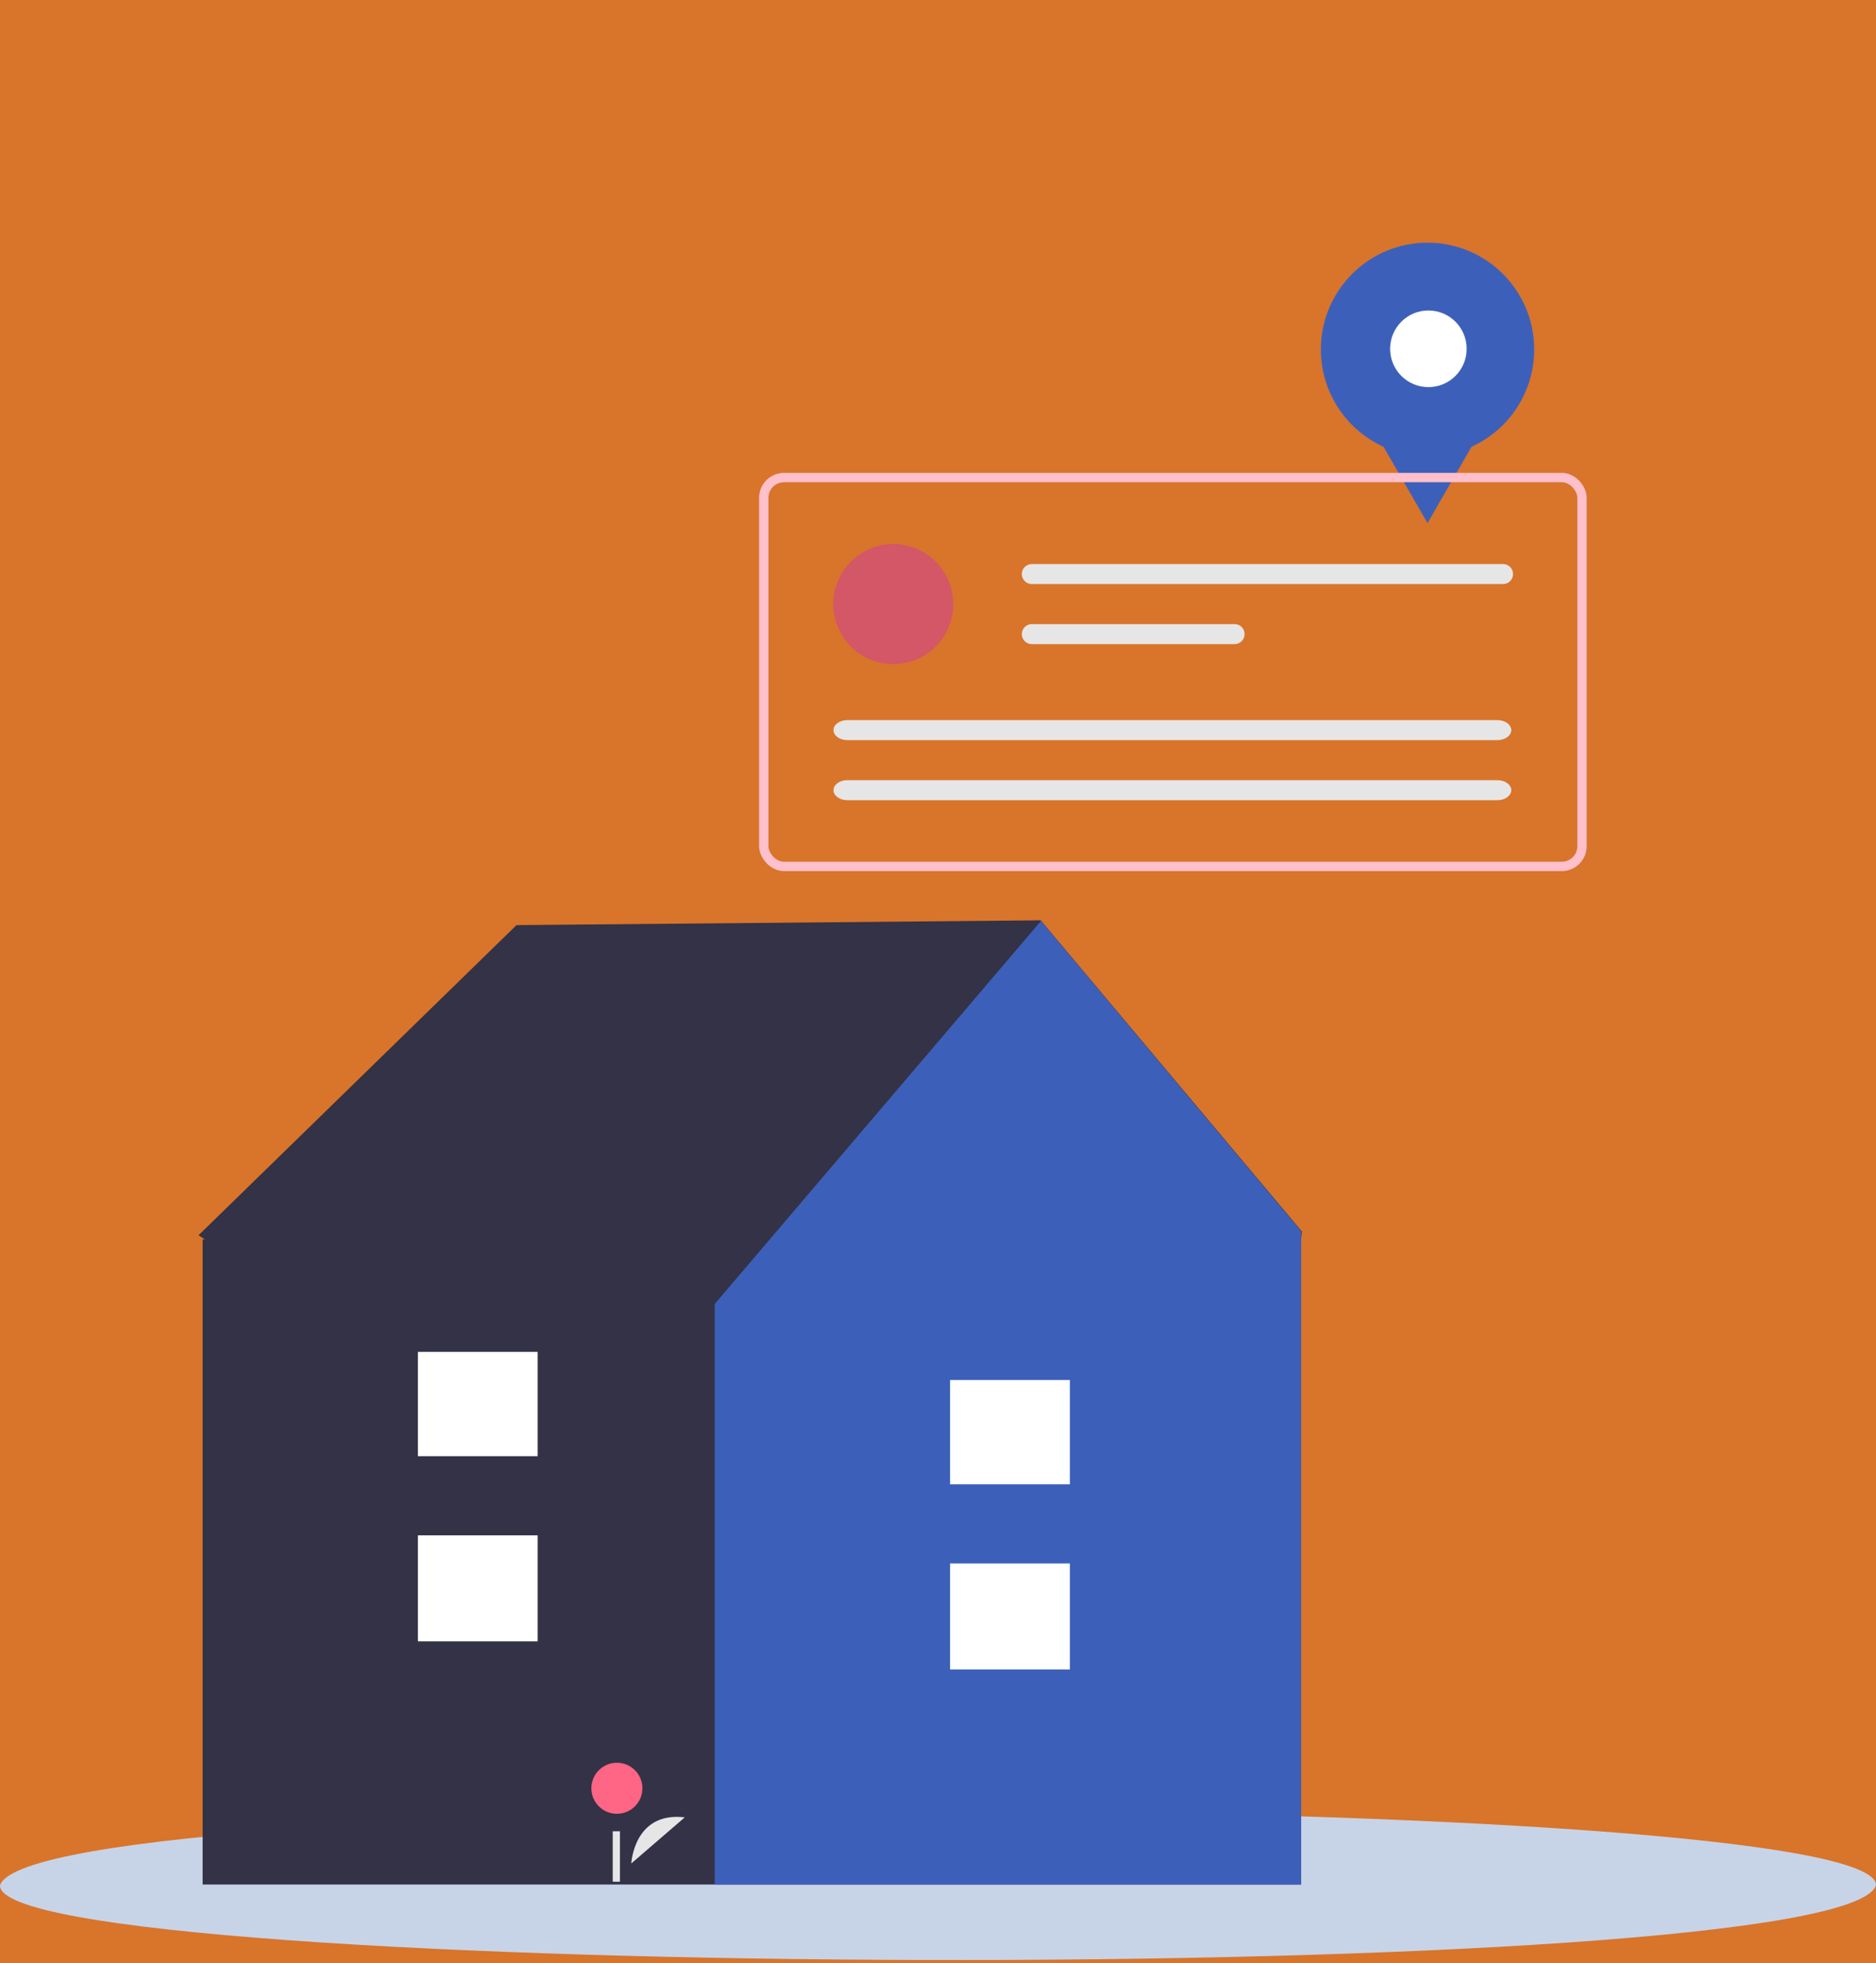 <svg width="603" height="631" viewBox="0 0 603 631" fill="none" xmlns="http://www.w3.org/2000/svg">
<rect width="603" height="631" fill="#D9742B"/>
<path d="M602.999 606.014C591.711 639.418 -0.897 636.614 0.001 606.012C11.289 572.609 603.897 575.413 602.999 606.014Z" fill="#C7D4E7"/>
<path d="M418.436 395.824L334.5 295.829L166.015 297.371L63.809 397.061L65.874 398.39H65.137V605.746H418.21V398.39L418.436 395.824Z" fill="#333246"/>
<path d="M334.587 296.042L229.728 419.151V605.746H418.21V395.732L334.587 296.042Z" fill="#3C60BA"/>
<path d="M343.879 502.556H305.386V536.627H343.879V502.556Z" fill="white"/>
<path d="M343.879 443.583H305.386V477.114H343.879V443.583Z" fill="white"/>
<path d="M172.813 493.516H134.32V527.587H172.813V493.516Z" fill="white"/>
<path d="M172.813 434.543H134.32V468.073H172.813V434.543Z" fill="white"/>
<path d="M287.131 213.478C297.778 213.478 306.409 204.835 306.409 194.173C306.409 183.511 297.778 174.868 287.131 174.868C276.484 174.868 267.853 183.511 267.853 194.173C267.853 204.835 276.484 213.478 287.131 213.478Z" fill="#D35766"/>
<path d="M331.654 181.303C331.232 181.303 330.813 181.385 330.423 181.547C330.032 181.708 329.678 181.945 329.379 182.244C329.08 182.543 328.843 182.898 328.681 183.288C328.519 183.679 328.436 184.098 328.436 184.521C328.436 184.944 328.519 185.362 328.681 185.753C328.843 186.144 329.08 186.499 329.379 186.798C329.678 187.096 330.032 187.333 330.423 187.495C330.813 187.656 331.232 187.739 331.654 187.738H483.125C483.977 187.738 484.794 187.399 485.397 186.796C485.999 186.193 486.338 185.374 486.338 184.521C486.338 183.667 485.999 182.849 485.397 182.246C484.794 181.642 483.977 181.303 483.125 181.303H331.654Z" fill="#E6E6E6"/>
<path d="M331.654 200.608C331.232 200.608 330.813 200.69 330.423 200.852C330.032 201.013 329.678 201.25 329.379 201.549C329.08 201.848 328.843 202.203 328.681 202.593C328.519 202.984 328.436 203.403 328.436 203.826C328.436 204.249 328.519 204.667 328.681 205.058C328.843 205.449 329.08 205.804 329.379 206.103C329.678 206.401 330.032 206.638 330.423 206.8C330.813 206.961 331.232 207.044 331.654 207.043H396.832C397.255 207.044 397.673 206.961 398.063 206.8C398.454 206.638 398.808 206.401 399.107 206.103C399.406 205.804 399.643 205.449 399.805 205.058C399.967 204.667 400.05 204.249 400.05 203.826C400.05 203.403 399.967 202.984 399.805 202.593C399.643 202.203 399.406 201.848 399.107 201.549C398.808 201.25 398.454 201.013 398.063 200.852C397.673 200.69 397.255 200.608 396.832 200.608H331.654Z" fill="#E6E6E6"/>
<path d="M272.344 231.472C269.9 231.472 267.911 232.915 267.911 234.689C267.911 236.463 269.9 237.907 272.344 237.907H481.328C483.772 237.907 485.761 236.463 485.761 234.689C485.761 232.915 483.772 231.472 481.328 231.472H272.344Z" fill="#E6E6E6"/>
<path d="M272.344 250.777C269.9 250.777 267.911 252.22 267.911 253.994C267.911 255.768 269.9 257.212 272.344 257.212H481.328C483.772 257.212 485.761 255.768 485.761 253.994C485.761 252.22 483.772 250.777 481.328 250.777H272.344Z" fill="#E6E6E6"/>
<path d="M458.848 146.667C477.783 146.667 493.133 131.295 493.133 112.333C493.133 93.371 477.783 78 458.848 78C439.913 78 424.563 93.371 424.563 112.333C424.563 131.295 439.913 146.667 458.848 146.667Z" fill="#3C60BA"/>
<path d="M458.849 168.146L448.128 149.552L437.408 130.958H458.849H480.289L469.569 149.552L458.849 168.146Z" fill="#3C60BA"/>
<path d="M459.125 124.437C465.919 124.437 471.426 118.922 471.426 112.119C471.426 105.316 465.919 99.8 459.125 99.8C452.331 99.8 446.824 105.316 446.824 112.119C446.824 118.922 452.331 124.437 459.125 124.437Z" fill="white"/>
<path d="M202.919 598.979C202.919 598.979 203.719 582.212 220.113 584.161Z" fill="#E6E6E6"/>
<path d="M198.286 583.023C202.817 583.023 206.491 579.348 206.491 574.813C206.491 570.279 202.817 566.604 198.286 566.604C193.754 566.604 190.081 570.279 190.081 574.813C190.081 579.348 193.754 583.023 198.286 583.023Z" fill="#FF6584"/>
<path d="M199.267 588.638H196.951V604.86H199.267V588.638Z" fill="#E6E6E6"/>
<rect x="245.5" y="153.5" width="263" height="125" rx="6.5" stroke="pink" stroke-width="3" stroke-linecap="round" stroke-linejoin="round"/>
</svg>
